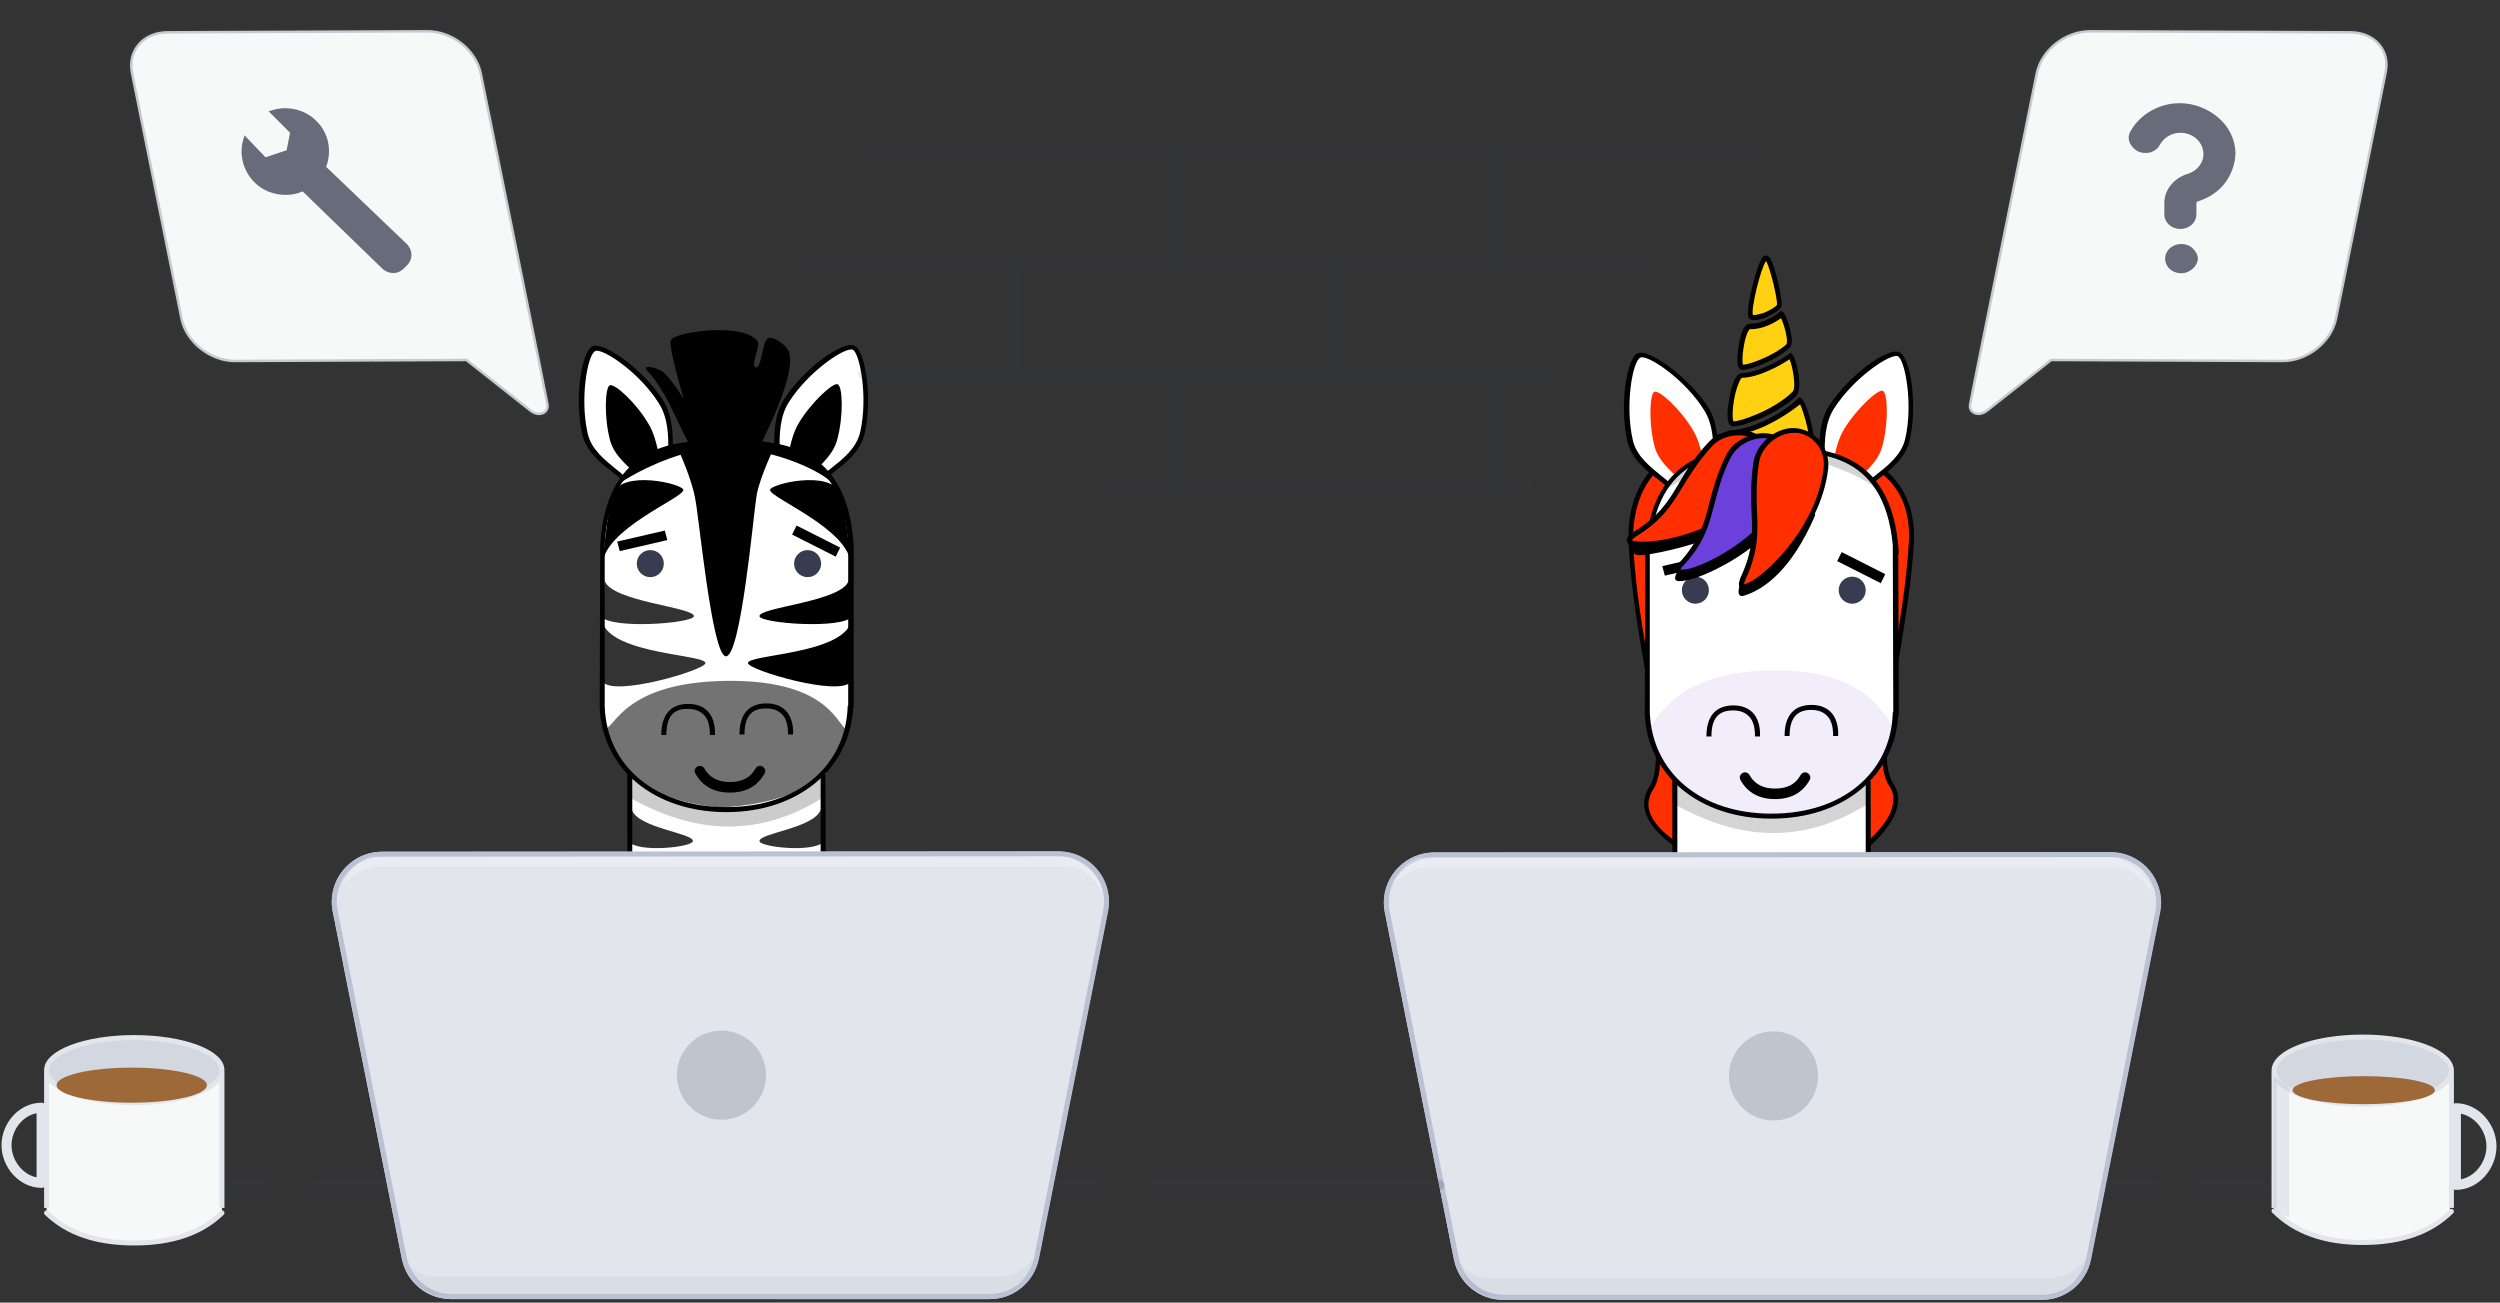 <svg xmlns="http://www.w3.org/2000/svg" width="499" height="260">
    <rect width="100%" height="100%" fill="#333333" stroke="none"/>
    <path d="M124.4 95.5l9.7-3.6c-.6-1.3.7-7.5-2.1-11.8-3.9-6.1-11.5-11.3-13.3-10.6-1.9.8-3.4 9.9-1.8 17 1 5 7 7.7 7.5 9z" fill="#fff"/>
    <path d="M124.4 96c-.2 0-.4-.1-.5-.3-.1-.3-.9-.9-1.7-1.5-2.1-1.6-5.2-4-6-7.6-1.6-7.2-.1-16.6 2.1-17.5 2.3-.9 10 4.6 14 10.7 2 3.1 2 7.1 2 9.7 0 1 0 1.9.1 2.2.1.1.1.3 0 .4l-.3.3-9.7 3.6c.1 0 .1 0 0 0zm-5.3-26c-.1 0-.2 0-.3.1-1.5.6-3.1 9.4-1.5 16.4.7 3.3 3.7 5.5 5.6 7.1.8.6 1.4 1.1 1.7 1.5l8.9-3.3c-.1-.5-.1-1.2-.1-2.1 0-2.5 0-6.3-1.9-9.2-3.6-5.8-10.4-10.5-12.4-10.5z"/>
    <path d="M126.5 94.4l5.4-1.8c-.4-.9-.6-4.8-2.4-7.9-2.5-4.3-6.8-8.2-7.8-7.8-.9.4-1.2 6.3.1 11.1.9 3.3 4.3 5.5 4.7 6.4zm13.2-4s-6.6-20.8-5.8-22.5 14.5-3.6 17.3.2c.7 1-1.5 4.9-.4 5.2 1.3.5 1.2-5.3 2.6-5.8 1.1-.4 3.7 1.5 4.1 2.8 1.6 5-6.5 20-6.5 20h-11.3v.1z"/>
    <path d="M164.6 95.4c.5-1.3 6.5-4 7.6-9 1.6-7.1 0-16.2-1.8-17-1.9-.8-9.4 4.5-13.3 10.6-2.8 4.4-1.6 10.5-2.1 11.8l9.6 3.6z" fill="#fff"/>
    <path d="M164.6 95.9h-.2l-9.7-3.6c-.1 0-.2-.1-.3-.3-.1-.1-.1-.3 0-.4.1-.3.1-1.2.1-2.2 0-2.6 0-6.6 2-9.7 4-6.2 11.7-11.7 14-10.7 2.2.9 3.7 10.3 2.1 17.5-.8 3.6-3.9 6-6 7.6-.8.6-1.5 1.2-1.7 1.5.1.2-.1.3-.3.3zm-9.1-4.4l8.9 3.3c.3-.4.9-.9 1.7-1.5 1.9-1.5 4.9-3.8 5.6-7.1 1.6-7-.1-15.8-1.5-16.4-1.5-.6-8.8 4.3-12.7 10.4-1.9 2.9-1.9 6.7-1.9 9.2 0 .9 0 1.6-.1 2.1z"/>
    <path d="M162.5 94.3c.4-.9 3.7-3.1 4.6-6.5 1.3-4.8 1.1-10.7.1-11.1-.9-.4-5.3 3.6-7.8 7.8-1.8 3.1-2 7-2.4 7.9l5.5 1.9zm-23.9-4.2c-2.6-3.1-4.8-11.2-9.4-16.1-1.3-1.4 2.2-.6 3.2.3 3.7 3.2 10.5 16.9 10.5 16.9s-3.4 0-4.3-1.1z"/>
    <path d="M125.8 106.6l39.3.3-.5 64.3-39.3-.3.5-64.3z" fill="#fff"/>
    <path d="M125.2 158.9c13.9 8.1 27 8.1 39.5 0l-.1-17.1H125" opacity=".2"/>
    <path d="M169.8 108.9V141h-.1c-.5 12.9-11.4 20.5-24.7 20.5s-24.3-7.6-24.8-20.5l.1-32.1c.7-13.7 7.6-20.5 20.7-20.5 10.1 0 27.4-2.7 28.8 20.5z" fill="#fff"/>
    <path d="M145 162.1c-14.4 0-24.8-8.6-25.3-20.9v-.1l.1-32.1c.7-14 7.8-21 21.2-21h2.9c10-.2 25.2-.6 26.5 20.9V141c0 .1 0 .2-.1.3-.7 12.2-11 20.8-25.3 20.8zm-24.3-21.2v.1c.4 12 10.2 20.1 24.3 20.1s23.8-8.1 24.2-20.1c0-.1 0-.2.1-.2v-31.9c-1.2-20.6-15.2-20.3-25.5-20.1h-2.9c-12.9 0-19.5 6.6-20.2 20v32.1z"/>
    <path d="M145.2 135.9c21.2-.2 22 9.8 24.1 9.8l-.1.8c-2.5 8.8-10.5 13.6-24.1 14.6v.2c-13.5-1-21.6-5.9-24.1-14.6l-.4-1.2c2.1.2 3.6-9.4 24.6-9.6z" opacity=".55"/>
    <path d="M123.8 96.4s4.9-3.5 12.6-5.8c1.8-.7.6 1.3 2.6 1 4.2-.6 8.6-.4 11.7 0 .6.1 1.3-1.3 1.8-1.2 5.1.9 12.6 4.3 13.6 6.2-4.4-11.9-26.9-9.1-35.2-6.5-5.3 3.2-7.1 6.3-7.1 6.3zm21.9 61.8c-3.2 0-5.5-1.3-6.9-3.8-.3-.5-.1-1.1.4-1.4.5-.3 1.1-.1 1.4.4 1 1.8 2.7 2.7 5.1 2.7s4.1-.9 5.1-2.7c.3-.5.9-.7 1.4-.4s.7.9.4 1.4c-1.4 2.5-3.7 3.8-6.9 3.8zM133 146.7h-1c0-5.1 2.9-6.2 5.4-6.2 1.6 0 2.9.5 3.8 1.4 1 1 1.6 2.7 1.5 4.8h-1c0-1.9-.4-3.3-1.3-4.1-.7-.7-1.7-1.1-3.1-1.1-2.9-.1-4.3 1.6-4.3 5.2zm15.6-.1h-1c0-5.1 2.9-6.2 5.4-6.2 1.6 0 2.9.5 3.8 1.4 1 1 1.6 2.7 1.5 4.8h-1c0-1.9-.4-3.3-1.3-4.1-.7-.7-1.7-1.1-3.1-1.1-2.9 0-4.3 1.6-4.3 5.2z"/>
    <ellipse cx="129.8" cy="112.5" rx="2.7" ry="2.7" fill="#373c50"/>
    <ellipse cx="161.2" cy="112.5" rx="2.7" ry="2.7" fill="#373c50"/>
    <path d="M126.2 170.9h-1v-16.4h1v16.4zm38.6-.1h-1v-16.3h1v16.3zM135 88.9s2.8 5.8 3.7 10.3c.8 3.5 3.4 31.8 6.2 31.8 3 0 5.5-28.4 6.1-32 .6-3.8 3.9-10.5 3.9-10.5m14.9 24.2c-.1-7-16.1-13.3-16.1-14.9 0-1.2 12.1-4.1 14 .7 1.2 3.4 2.1 14.2 2.1 14.2zm-49.5 0c.1-7 16.1-13.3 16.1-14.9 0-1.2-12.1-4.1-14 .7-1.3 3.4-2.1 14.2-2.1 14.2zm49.1 3.2c-1.3 4.2-18 5.3-17.8 7.1.1 1.4 16.5 2.7 18.6 0m-.3 1.1c-1.9 6.6-21 6.5-20.6 8.3.3 1.4 18.2 6.7 20.5 3.7"/>
    <path d="M120.7 115.9c1.3 4.2 18 5.3 17.8 7.1-.1 1.4-16.5 2.7-18.6 0m43.9 38.6c-1.2 3.7-12.4 4.7-12.2 6.3.1 1.2 11.1 2.4 12.9 0m-38.4-6.3c1.2 3.7 12.4 4.7 12.2 6.3-.1 1.2-11.1 2.4-12.9 0m-5.2-43.8c1.9 6.6 21 6.5 20.6 8.3-.3 1.4-18.2 6.7-20.5 3.7" opacity=".8"/>
    <path d="M166.8 111.1l-8.7-4.4.9-1.8 8.7 4.4-.9 1.8zm-43.1-1.1l-.5-1.9 9.5-2.2.5 1.9-9.5 2.2z"/>
    <path d="M346.1 86.9s-21.8.6-20.4 22.2c1.3 21.7 8.3 41.7 4 48.3-4.3 6.7 7.4 12.5 7.4 12.5l-1-12.5" fill="#ff2f00"/>
    <path d="M337.6 170.8l-.8-.4c-.3-.1-7.1-3.6-8.4-8.4-.5-1.7-.2-3.3.8-4.9 2.5-3.9 1-12.6-.9-23.7-1.3-7.4-2.7-15.7-3.2-24.3-.4-6.5 1.2-11.8 4.8-15.7 6.1-6.7 15.7-7 16.1-7v1c-.1 0-9.6.3-15.4 6.7-3.4 3.7-4.9 8.8-4.6 15 .5 8.6 1.9 16.9 3.2 24.2 1.9 11.3 3.5 20.2.7 24.4-.8 1.3-1.1 2.7-.7 4.1.9 3.4 5.3 6.3 7.1 7.3l-1-11.6 1-.1 1.3 13.4z"/>
    <path d="M355.5 88.3s27.5-1.9 26.1 19.8c-1.3 21.7-8.3 41.7-4 48.3 4.3 6.7-8.7 15-8.7 15l2.3-15" fill="#ff2f00"/>
    <path d="M368.3 172.5l2.5-16.1 1 .2-2.2 13.9c2.2-1.6 7.4-5.7 8.2-9.8.3-1.4.1-2.7-.7-3.8-2.7-4.2-1.2-13.1.7-24.4 1.2-7.3 2.7-15.6 3.2-24.2.3-5.4-1.1-9.7-4.4-12.9-7.3-7.2-21.1-6.3-21.2-6.3l-.1-1c.6 0 14.4-.9 22 6.6 3.4 3.4 5 8 4.7 13.7-.5 8.6-2 17-3.2 24.3-1.9 11.1-3.4 19.9-.9 23.7.9 1.4 1.2 2.9.8 4.6-1.2 5.6-9.3 10.9-9.6 11.1l-.8.4z"/>
    <path d="M352.5 51.4c-1-.1-3.9 10.9-3 11.8.8.8 5.4-1.3 5.6-2.4.2-1.1-1.6-9.3-2.6-9.4z" fill="#ffd110"/>
    <path d="M350.1 63.9c-.4 0-.7-.1-.9-.3-1.1-1 1.1-8.9 2-11.1.5-1.1.9-1.6 1.3-1.5.2 0 .5.2.7.4 1.1 1.4 2.6 8.4 2.4 9.6-.2 1.1-2.9 2.3-3.8 2.6-.7.2-1.3.3-1.7.3zm2.4-11.8c-1.1 1.5-3.1 9.8-2.6 10.8.1 0 .7 0 2-.4 1.6-.6 2.7-1.4 2.8-1.7.1-1.1-1.4-7.5-2.2-8.7z"/>
    <path d="M349.4 65.2c-1.6 0-2.6 7.8-1.8 8.1.8.3 6.2-1.5 9.2-4.1 1.1-1-1-6.7-1.2-6.5-.5.6-3.3 2.6-6.2 2.5z" fill="#ffd110"/>
    <path d="M347.8 73.8c-.2 0-.3 0-.4-.1-1.1-.4-.4-4.3-.3-5.1.5-2.7 1.2-4 2.2-4 2.7.1 5.3-1.8 5.9-2.3l.2-.2.3.1c.8.2 1.7 3.9 1.7 4 .4 1.8.3 2.9-.3 3.3-2.6 2.4-7.5 4.3-9.3 4.3zm.1-1c1.1 0 5.8-1.6 8.6-4 .6-.5-.4-4.1-1-5.3-1.1.8-3.6 2.3-6.2 2.2 0 0-.2.1-.4.5-.9 1.7-1.3 5.8-1 6.6z"/>
    <path d="M347.6 75c-1.7 0-3 9.2-1.9 9.6s8.3-2 12.4-6c1.4-1.3-.5-7.9-.8-7.6-.8.7-6 3.9-9.7 4z" fill="#ffd110"/>
    <path d="M346 85.1c-.2 0-.3 0-.4-.1-1-.3-.9-2.9-.5-4.9.2-1.7 1-5.6 2.6-5.6 3.6-.1 8.8-3.3 9.3-3.8l.4-.3.4.4c.7.7 2.2 6.8.7 8.3-3.9 3.6-10.4 6-12.5 6zm0-1c1.1.1 7.9-2.1 11.8-5.9.8-.8 0-5.1-.6-6.5-1.6 1.1-6.2 3.7-9.5 3.7 0 0-.3.1-.7 1.2-1.1 2.6-1.4 6.8-1 7.5z"/>
    <path d="M345.4 86.4c-2.1.1-1.7 9.3-.3 9.7 1.4.4 11-1.5 16-6.3 1.7-1.6-1.5-10.4-1.8-10-1.4 1.5-8 6.2-13.9 6.6z" fill="#ffd110"/>
    <path d="M345.7 96.7c-.3 0-.6 0-.7-.1-1.5-.5-1.7-5.3-1.4-7.6.3-2 .9-3.1 1.8-3.1 5.6-.3 12-4.7 13.5-6.4l.2-.2.3.1c.8.2 1.8 3.8 2 4.6.6 2.3 1.1 5.3 0 6.3-4.4 4.1-12.8 6.4-15.7 6.4zm-.2-9.8c-.2 0-.4.3-.7 1.2-.7 2.8-.1 7.2.5 7.6 1.1.3 10.5-1.4 15.5-6.1 1.1-1-.7-7.2-1.5-8.9-2 1.6-8 5.9-13.8 6.2z"/>
    <path d="M333 96.9l9.7-3.6c-.6-1.3.7-7.5-2.1-11.8-3.9-6.1-11.5-11.3-13.3-10.6-1.9.8-3.4 9.9-1.8 17 1 5 7 7.6 7.5 9z" fill="#fff"/>
    <path d="M333 97.4c-.2 0-.4-.1-.5-.3-.1-.3-.9-.9-1.7-1.5-2.1-1.6-5.2-4-6-7.6-1.6-7.2-.1-16.6 2.1-17.5s10 4.6 14 10.7c2 3.1 2 7.1 2 9.7 0 1 0 1.9.1 2.2.1.1.1.3 0 .4l-.3.3-9.7 3.6c.1-.1.1 0 0 0zm-5.3-26.1c-.1 0-.2 0-.3.1-1.5.6-3.1 9.4-1.5 16.4.7 3.3 3.7 5.5 5.6 7.1.8.6 1.4 1.1 1.7 1.5l8.9-3.3c-.1-.5-.1-1.2-.1-2.1 0-2.5 0-6.3-1.9-9.2-3.6-5.8-10.4-10.5-12.4-10.5z"/>
    <path d="M335 95.7l5.4-1.8c-.4-.9-.6-4.8-2.4-7.9-2.5-4.3-6.8-8.2-7.8-7.8-.9.4-1.2 6.3.1 11.1 1 3.4 4.4 5.5 4.7 6.4z" fill="#ff2f00"/>
    <path d="M373.2 96.7c.5-1.3 6.5-4 7.6-9 1.6-7.1 0-16.2-1.8-17-1.9-.8-9.4 4.5-13.3 10.6-2.8 4.4-1.6 10.5-2.1 11.8l9.6 3.6z" fill="#fff"/>
    <path d="M373.2 97.2h-.2l-9.7-3.6c-.1 0-.2-.1-.3-.3-.1-.1-.1-.3 0-.4.1-.3.1-1.2.1-2.2 0-2.6 0-6.6 2-9.7 4-6.2 11.7-11.7 14-10.7 2.2.9 3.7 10.3 2.1 17.5-.8 3.6-3.9 6-6 7.6-.8.6-1.5 1.2-1.7 1.5 0 .2-.1.3-.3.3zm-9.1-4.4l8.9 3.3c.3-.4.9-.9 1.7-1.5 1.9-1.5 4.9-3.8 5.6-7.1 1.6-7-.1-15.8-1.5-16.4-1.5-.6-8.8 4.3-12.7 10.4-1.9 2.9-1.9 6.7-1.9 9.2 0 .9 0 1.6-.1 2.1z"/>
    <path d="M371.1 95.6c.4-.9 3.7-3.1 4.6-6.5 1.3-4.8 1.1-10.7.1-11.1-.9-.4-5.3 3.6-7.8 7.8-1.8 3.1-2 7-2.4 7.9l5.5 1.9z" fill="#ff2f00"/>
    <path d="M334.4 108l39.3.3-.5 64.3-39.3-.3.5-64.3z" fill="#fff"/>
    <path d="M333.7 160.2c13.9 8.1 27 8.1 39.5 0l-.1-17.1h-39.6" opacity=".17"/>
    <path d="M378.4 110.2l-.1-1.4.1 33.6h-.1c-.5 12.9-11.4 20.5-24.7 20.5s-24.3-7.6-24.8-20.5l.1-32.1c.7-13.7 7.6-20.5 20.7-20.5 10.1-.1 27.4-2.8 28.8 20.4z" fill="#fff"/>
    <path d="M353.6 163.4c-14.4 0-24.8-8.6-25.3-20.9v-.1l.1-32.1c.7-14 7.8-21 21.2-21h2.9c10-.2 25.2-.6 26.5 21 0 .1 0 .2-.1.3l.1 31.8c0 .1 0 .2-.1.3-.7 12.2-11 20.7-25.3 20.7zm-24.3-21.2c0 .1 0 .1 0 0 .5 12.1 10.2 20.2 24.3 20.2 14.1 0 23.8-8.1 24.2-20.1 0-.1 0-.2.1-.2l-.1-33.3C376 89.7 362.4 90 352.4 90.2h-2.9c-12.9 0-19.5 6.6-20.2 20v32z"/>
    <path d="M353.8 133.8c21.2-.2 22.6 11.4 24.7 11.4l-.7.8c-2.5 9.9-10.5 15.5-24.1 16.7v.3c-13.5-1.2-21.6-6.7-24.1-16.7l-.8-1c2-.2 4-11.3 25-11.5z" fill="#6c41db" opacity=".09"/>
    <path d="M332.4 97.8s4.9-3.5 12.6-5.8c1.8-.7.6 1.3 2.6 1 4.2-.6 8.6-.4 11.7 0 .6.1 1.3-1.3 1.8-1.2 5.1.9 12.6 4.3 13.6 6.2-4.4-11.9-26.9-9.1-35.2-6.5-5.3 3.1-7.1 6.3-7.1 6.3z" opacity=".17"/>
    <path d="M354.3 159.5c-3.2 0-5.5-1.3-6.9-3.8-.3-.5-.1-1.1.4-1.4.5-.3 1.1-.1 1.4.4 1 1.8 2.7 2.7 5.1 2.7 2.5 0 4.1-.9 5.1-2.7.3-.5.9-.7 1.4-.4s.7.9.4 1.4c-1.4 2.5-3.7 3.8-6.9 3.8zM341.6 147h-1c0-5.1 2.9-6.2 5.4-6.2 1.6 0 2.9.5 3.8 1.4 1 1 1.6 2.7 1.5 4.8h-1c0-1.9-.4-3.3-1.3-4.1-.7-.7-1.7-1.1-3.1-1.1-2.9 0-4.3 1.6-4.3 5.2zm15.6-.1h-1c0-5.1 2.9-6.2 5.4-6.2 1.6 0 2.9.5 3.8 1.4 1 1 1.6 2.7 1.5 4.8h-1c0-1.9-.4-3.3-1.3-4.1-.7-.7-1.7-1.1-3.1-1.1-2.9 0-4.3 1.7-4.3 5.2z"/>
    <g fill="#373c50">
        <ellipse cx="338.4" cy="117.8" rx="2.7" ry="2.7"/>
        <ellipse cx="369.7" cy="117.8" rx="2.7" ry="2.7"/>
    </g>
    <path d="M334.8 172.2h-1v-16.4h1v16.4zm38.6-.1h-1v-16.3h1v16.3zm2-55.7l-8.7-4.4.9-1.8 8.7 4.4-.9 1.8zm-43.1-1.5l-.5-1.9 9.5-2.2.5 1.9-9.5 2.2z"/>
    <path d="M347.6 115.8s-1.6 3.7.5 3.1c4.2-1.3 9.5-5.3 14.1-15.8.7-1.7-2 .7-2 .7l-2.5 5.3m-22.3 4.2s-2.3 2.8-.1 2.7c4.1-.1 12.8-5.1 15.3-7.7 1.3-1.3 0-3.7 0-3.7l-3.7 4.6m-20.6-1.4s-1.5 2.8.7 3 11.5-2.1 13.1-3.1-.5-1.9-.5-1.9l-.9-.9"/>
    <path d="M352.3 97.4c-10.3 12.2-32.1 13-26 9.3 8.8-5.3 8-10.2 15.1-18 2.5-2.7 7.6-3.2 10.3-.7 2.8 2.4 3 6.6.6 9.4z" fill="#ff2f00"/>
    <path d="M327.9 109.1c-.9 0-1.6-.1-2.1-.2-.7-.2-1-.5-1.1-1-.1-.7.7-1.3 1.3-1.7 5.2-3.2 6.9-6 9.1-9.7 1.4-2.4 3-5.1 5.9-8.2 2.7-3 8.2-3.3 11-.7 2.9 2.6 3.2 7 .6 10.1-7.1 8.5-19.2 11.4-24.7 11.4zm-2.2-1.3s.3.3 1.6.3c5.1.3 17.5-2.7 24.5-11 2.2-2.7 2-6.5-.5-8.7-2.5-2.3-7.3-1.9-9.6.7-2.8 3.1-4.4 5.7-5.8 8-2.2 3.6-4.1 6.8-9.4 10-.6.4-.7.7-.8.7z"/>
    <path d="M357.8 96.4c-6.4 14.6-26.8 21.2-22.3 16.2 6.8-7.5 4.9-12.2 9.4-21.5 1.6-3.3 6.4-5.2 9.7-3.6 3.4 1.6 4.7 5.5 3.2 8.9z" fill="#6c41db"/>
    <path d="M335.8 114.8c-.7 0-1.1-.2-1.3-.6-.3-.7.4-1.6.7-1.9 4.1-4.5 5-8 6-12 .7-2.7 1.5-5.7 3.3-9.4 1.7-3.6 6.9-5.5 10.4-3.8s5 5.9 3.4 9.5c-5.1 11.7-18.9 18.2-22.5 18.2zm-.4-1.1c.1 0 .5.1 1.8-.2 4.4-1.1 15.7-7 20.2-17.3 1.4-3.2.1-6.8-2.9-8.2-3.1-1.5-7.5.2-9.1 3.4-1.8 3.6-2.5 6.6-3.2 9.2-1.1 4.2-2 7.8-6.3 12.4-.5.5-.5.7-.5.7 0 .1 0 0 0 0z"/>
    <path d="M364.4 93.5c-1.8 15.8-19.4 28.1-16.5 22 4.3-9.2 1.1-13.1 2.7-23.3.6-3.6 4.6-6.8 8.2-6.3 3.6.6 6 4 5.6 7.6z" fill="#ff2f00"/>
    <path d="M348.1 117.6c-.3 0-.6-.1-.8-.3-.5-.6 0-1.6.1-2 2.6-5.5 2.4-9.1 2.2-13.2-.1-2.8-.2-5.9.4-9.9.6-3.9 5-7.3 8.8-6.7 3.9.6 6.5 4.1 6.1 8.1-1.5 12.7-12.7 22.9-16.2 24h-.6zm9.9-31.2c-3.1 0-6.4 2.7-6.9 5.9-.6 4-.5 7-.4 9.7.2 4.3.3 8-2.3 13.7-.3.6-.3.9-.3.9s.5 0 1.7-.7c3.9-2.4 12.9-11.3 14.2-22.5.4-3.4-1.9-6.5-5.2-7h-.8z"/>
    <path d="M159 53.2h168.8M172.3 30.9H350M220.3 96.1h84.4M172.3 74.7H310m-75.5-42v18.5m64-18.5v18.5m-96 3.8v18.5m32 3V95m32-40v18.5m32 3V95" opacity=".1" fill="none" stroke="#373c50" stroke-width="2" stroke-linecap="round" stroke-linejoin="round"/>
    <g transform="translate(452 207)">
        <path d="M1.9 8v27c4.6 4 10.6 6 18 6S33 39 37 35V8.1c-4.2 3.4-9.6 5.1-16.2 5.1C14.3 13.2 8 11.5 1.9 8z" fill="#f7f9f9"/>
        <ellipse cx="19.6" cy="6.7" rx="17.7" ry="6.7" fill="#d3d7df" stroke="#e2e5ec"/>
        <ellipse cx="19.8" cy="10.6" rx="14.2" ry="2.8" fill="#9e6939"/>
        <path d="M1.9 7.1v27m35.4-27v27" fill="none" stroke="#e2e5ec"/>
        <path d="M38.2 29.5V14.2c3.9 0 7.1 3.7 7.1 7.6 0 4-3.2 7.7-7.1 7.7z" fill="none" stroke="#e2e5ec" stroke-linecap="round" stroke-width="2" stroke-linejoin="round"/>
        <path d="M1.9 34.7C6.1 38.9 12 41 19.6 41c7.7 0 13.6-2.1 17.7-6.2" fill="none" stroke="#e2e5ec" stroke-linecap="round"/>
        <path d="M1.8 7.8v26.5c.9.7 2 1.3 3.1 1.7V10L1.8 7.8z" opacity=".2" fill="#9da5b2"/>
    </g>
    <g transform="translate(276 170.156)">
        <path d="M10.2 0h135.1c5.5 0 10 4.5 10 10 0 .7-.1 1.3-.2 1.9l-13.8 69.3c-.9 4.7-5 8.1-9.8 8.1H24c-4.8 0-8.9-3.4-9.8-8.1L.4 11.9C-.6 6.5 2.9 1.3 8.3.2 8.9.1 9.6 0 10.2 0z" fill="#e2e5ec"/>
        <path d="M10.2.5C5 .5.7 4.8.7 10c0 .6.1 1.2.2 1.8l13.8 69.3c.9 4.4 4.8 7.6 9.3 7.7h107.6c4.5 0 8.4-3.2 9.3-7.7l13.8-69.3c1-5.1-2.3-10.1-7.5-11.2-.6-.1-1.2-.2-1.9-.2L10.2.5z" fill="none" stroke="#bac1d3"/>
        <path d="M146.8 1c4.4 2.2 6.6 4.6 6.6 7.1-2-3.4-4.4-5.1-7.1-5.1H8C4.3 4 2 5.7 1 8.1c1.6-4 3.7-6.4 6.2-7.1h139.6z" opacity=".25" fill="#fff"/>
        <path d="M21.5 88.4h112.1c4.4-2.2 6.6-4.6 6.6-7.1-2 2.4-4.4 3.6-7.2 3.6H22.4c-3.8.1-6.2-1.1-7.1-3.6 1 4 2.8 6.4 5.4 7.2l.8-.1z" opacity=".05" fill="#373c50"/>
        <ellipse cx="78" cy="44.6" rx="8.9" ry="8.9" opacity=".497" fill="#9da5b2"/>
    </g>
    <path d="M211.8 236.5h7.1m10.6 0h57.8m133.9 0h8.9m8.7 0h13.3m-406.1 0h7.1m9.8 0h14.2" opacity=".2" fill="none" stroke="#373c50" stroke-width="2" stroke-linecap="round" stroke-linejoin="round"/>
    <g transform="translate(66 170)">
        <path d="M10.2 0h135.1c5.5 0 10 4.5 10 10 0 .7-.1 1.3-.2 1.9l-13.8 69.3c-.9 4.7-5 8.1-9.8 8.1H24c-4.8 0-8.9-3.4-9.8-8.1L.4 11.9C-.6 6.5 2.9 1.3 8.3.2 8.9.1 9.6 0 10.2 0z" fill="#e2e5ec"/>
        <path d="M10.2.5C5 .5.7 4.8.7 10c0 .6.1 1.2.2 1.8l13.8 69.3c.9 4.4 4.8 7.6 9.3 7.7h107.6c4.5 0 8.4-3.2 9.3-7.7l13.8-69.3c1-5.1-2.3-10.1-7.5-11.2-.6-.1-1.2-.2-1.9-.2L10.2.5z" fill="none" stroke="#bac1d3"/>
        <path d="M21.5 88.4h112.1c4.4-2.2 6.6-4.6 6.6-7.1-2 2.4-4.4 3.6-7.2 3.6H22.4c-3.8.1-6.2-1.1-7.1-3.6 1 4 2.8 6.4 5.4 7.2l.8-.1z" opacity=".05" fill="#373c50"/>
        <path d="M147.4 1c4.4 2.2 6.6 4.6 6.6 7.1-2-3.4-4.4-5.1-7.1-5.1H8.7C5 4 2.6 5.7 1.7 8.1c1.6-4 3.7-6.4 6.2-7.1h139.5z" opacity=".25" fill="#fff"/>
        <ellipse cx="78" cy="44.6" rx="8.9" ry="8.9" opacity=".497" fill="#9da5b2"/>
    </g>
    <path d="M469.3 6.2L417.2 6c-5.1 0-9.9 3.8-10.9 8.6l-8.8 43.5-2.8 13.9-1.7 8.6c-.4 2 1.9 3 3.7 1.6l12.8-10.1 46.1.2c5 0 9.9-3.8 10.9-8.6l9.9-49.1c1-4.6-2.2-8.3-7.1-8.4zM26.1 14.6L36 63.7c1 4.8 5.9 8.6 10.9 8.6l46.1-.2 12.8 10.1c1.8 1.4 4.1.4 3.7-1.6l-1.7-8.6-2.8-13.9-8.8-43.5C95.2 9.8 90.4 6 85.3 6l-52 .2c-4.9.1-8.1 3.8-7.2 8.4z" fill="#f7f9f9" stroke="#373c50" stroke-opacity=".246"/>
    <path d="M65.1 33.3c1.2-3.2.5-6.8-2-9.2-1.6-1.6-3.8-2.5-6.2-2.5-1 0-2 .2-2.9.5l-.4.1 4.3 4.3-.7 3.5-4.2 1.4-4.2-4.4-.1.4c-1.1 3.1-.3 6.6 2.1 9 1.6 1.6 3.8 2.5 6.2 2.5 1.2 0 2.3-.2 3.4-.7l16 15.5c.6.5 1.3.8 2.1.8s1.5-.3 2.1-.9l.7-.7c1.1-1.1 1.1-2.9 0-4.1L65.1 33.3zm371.5 21c-1.2.5-2.6.2-3.5-.6s-1.2-2.1-.7-3.2 1.7-1.8 3-1.8c.8 0 1.7.3 2.3.9.6.6 1 1.3 1 2.1-.1 1.1-.9 2.1-2.1 2.6zm-7.3-23.9c.8-.3 1.5-.8 1.8-1.5.8-1.4 2.3-2.4 4.1-2.4 2.5 0 4.5 1.8 4.6 4.1.1 1.8-1.2 3.5-3.1 4.1-2.8.8-4.7 3.2-4.7 5.8v2.3c0 1.6 1.4 2.9 3.2 2.9s3.2-1.3 3.2-2.9v-2.3c0-.2.3-.3.3-.3 2.2-.7 4.2-2 5.5-3.8s2-3.9 2-6c-.1-2.6-1.3-5.1-3.4-6.9s-4.8-2.9-7.7-2.9h-.1c-2.1 0-4.1.6-5.8 1.6-1.7 1-3.1 2.4-4 4.1-.4.7-.4 1.5-.1 2.2s.9 1.3 1.6 1.7c.9.4 1.8.4 2.6.2z" opacity=".75" fill="#373c50"/>
    <path d="M44.3 215.1v27c-4.6 4-10.6 6-18 6s-13.1-2-17-6v-26.8c4.2 3.4 9.6 5 16.1 5 6.5 0 12.8-1.7 18.9-5.2z" fill="#f7f9f9"/>
    <ellipse cx="26.8" cy="213.6" rx="17.5" ry="6.5" fill="#d3d7df" stroke="#e2e5ec"/>
    <ellipse cx="26.3" cy="216.6" rx="15" ry="3.5" fill="#9e6939"/>
    <path d="M44.3 214.1v27m-35-27v27" fill="none" stroke="#e2e5ec"/>
    <path d="M8.3 236.1v-15c-3.9 0-7 3.6-7 7.5 0 3.8 3.1 7.5 7 7.5z" fill="none" stroke="#e2e5ec" stroke-linecap="round" stroke-width="2" stroke-linejoin="round"/>
    <path d="M44.3 242.1c-4.1 4-9.9 6-17.5 6s-13.4-2-17.5-6" fill="none" stroke="#e2e5ec" stroke-linecap="round"/>
</svg>
